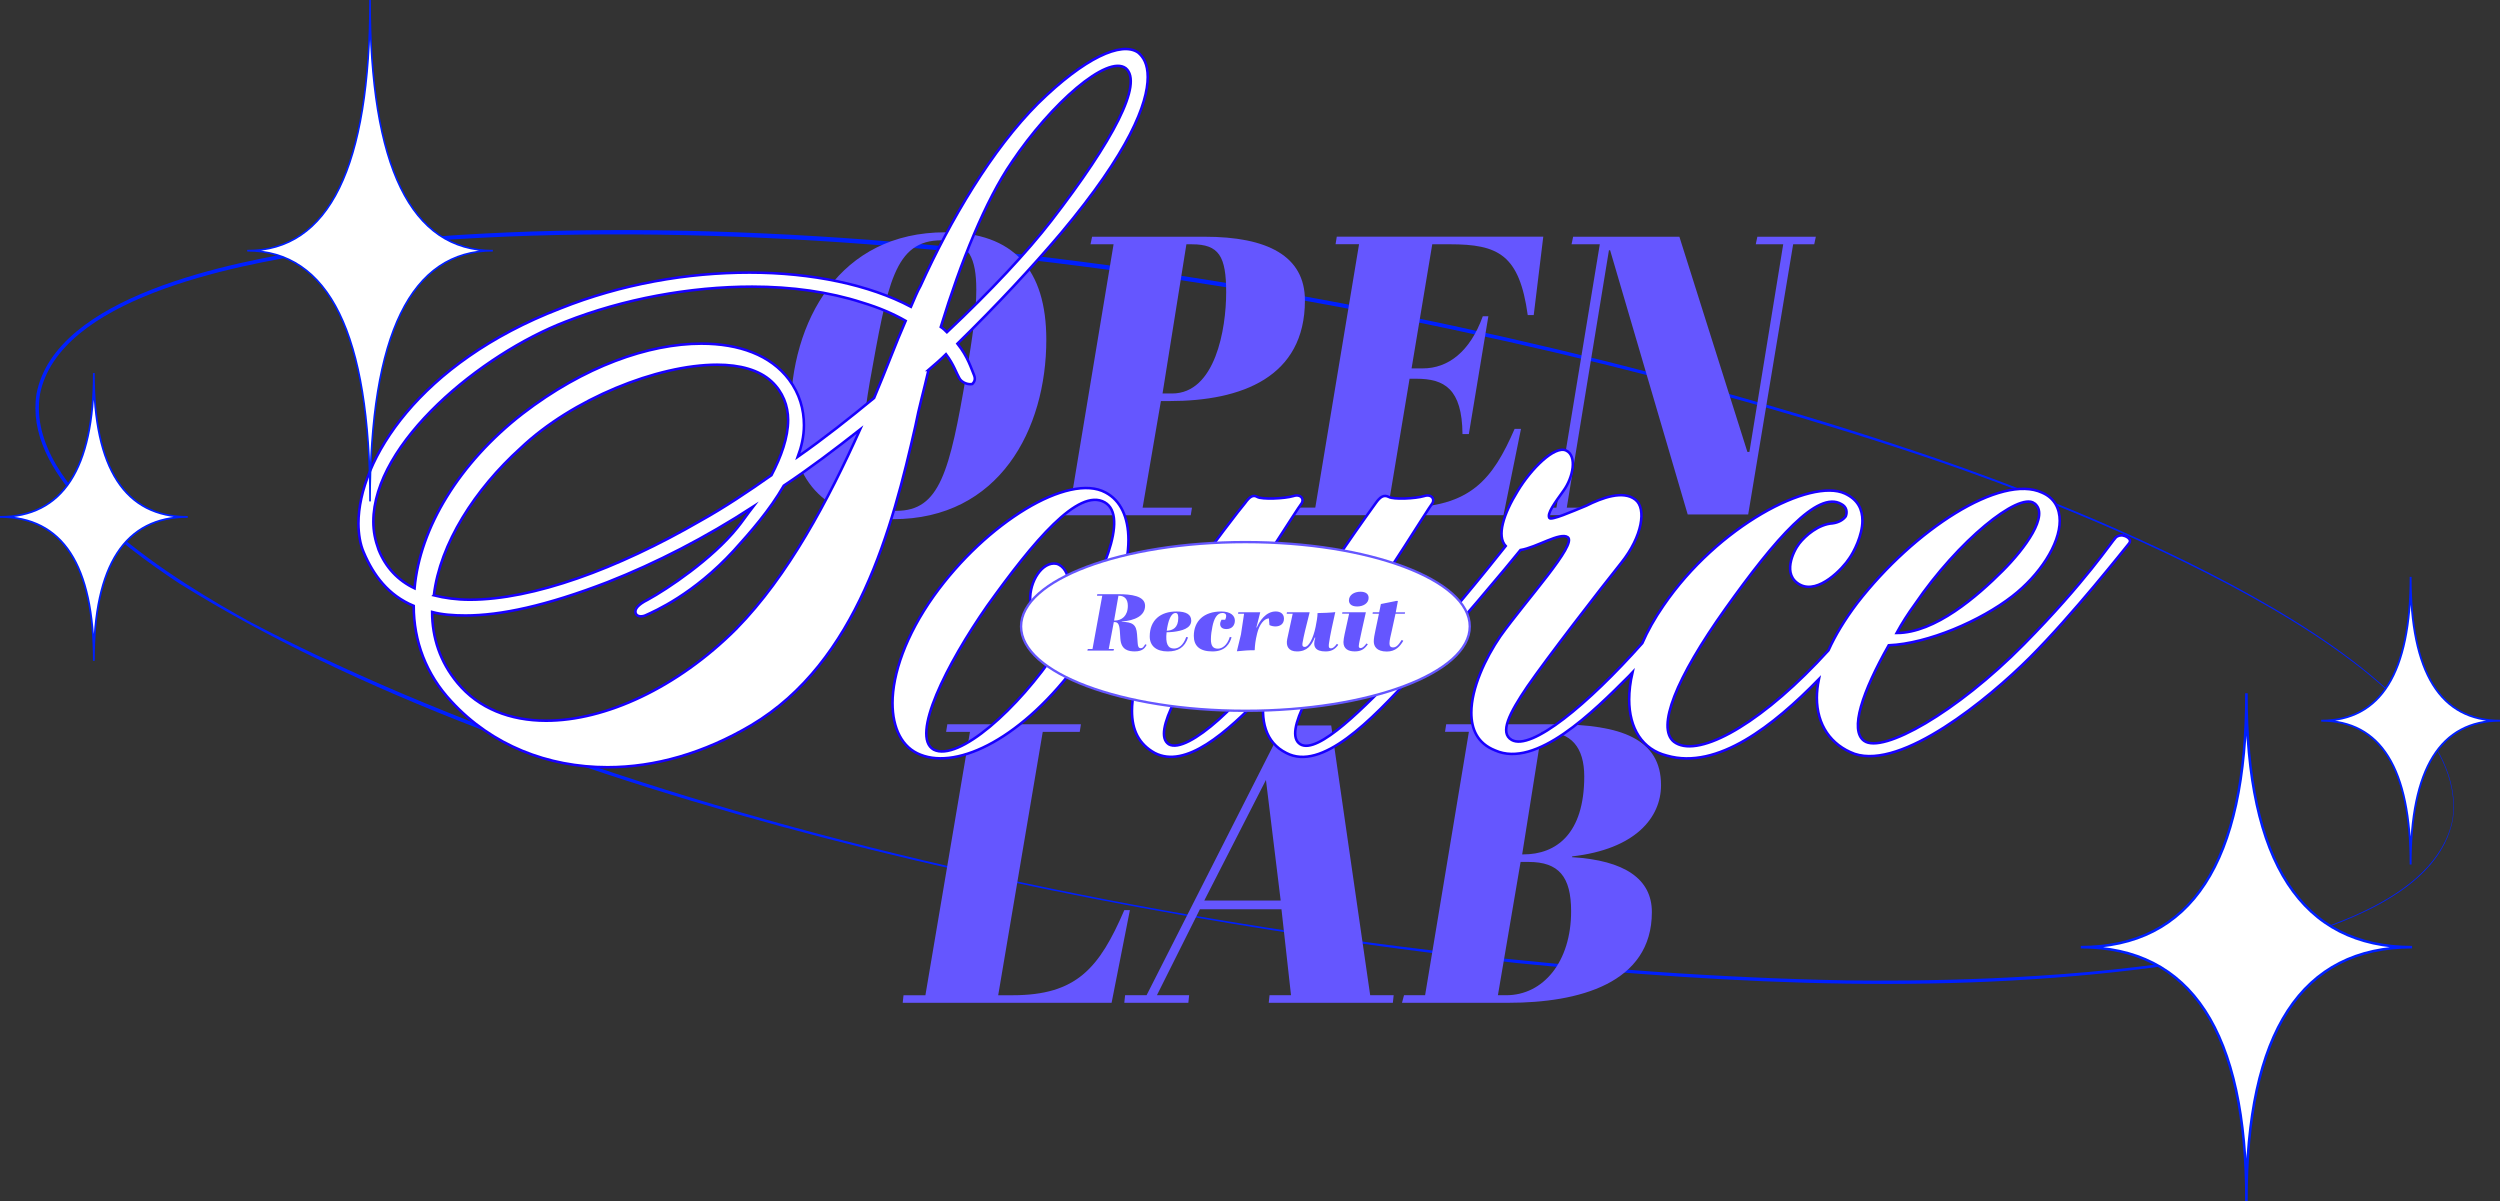 <?xml version="1.0" encoding="UTF-8"?>
<svg id="_레이어_2" data-name="레이어_2" xmlns="http://www.w3.org/2000/svg" viewBox="0 0 974.23 468.05">
  <rect x="0" y="0" width="974.23" height="468.05" fill="#333333" stroke="none"/>
  <defs>
    <style>
      .cls-1 {
        stroke: #6556ff;
        stroke-width: .92px;
      }

      .cls-1, .cls-2, .cls-3, .cls-4, .cls-5, .cls-6 {
        stroke-miterlimit: 10;
      }

      .cls-1, .cls-5, .cls-7 {
        fill: #fff;
      }

      .cls-8 {
        fill: #001fff;
      }

      .cls-9 {
        fill: #6556ff;
      }

      .cls-2 {
        stroke-width: .66px;
      }

      .cls-2, .cls-3, .cls-4, .cls-6 {
        fill: none;
        stroke: #001fff;
      }

      .cls-3 {
        stroke-width: .74px;
      }

      .cls-4 {
        stroke-width: .71px;
      }

      .cls-5 {
        stroke: #1800ff;
      }
    </style>
  </defs>
  <g id="_오소랩_로고" data-name="오소랩_로고">
    <g id="_오소랩_로고-2" data-name="오소랩_로고">
      <path class="cls-8" d="M955.85,319.5c-5.18,26.32-38.53,38.9-61.33,46.07-15.4,4.58-31.17,7.87-47.05,10.31-84.88,12.23-171.26,7.8-256.3-.58-159.98-17.5-384.91-62.94-521.46-148.04-22.95-15.24-60.33-42.99-55.49-73.8,7.39-38.25,76.24-51.35,108.94-56.5,191.04-25.54,450.03,19.31,632.17,81.92,49.45,17.04,209.86,78.31,200.52,140.62h0ZM955.68,319.47c9.16-62.23-151.82-123.11-200.64-139.77-180.37-61.4-442.63-106.46-631.65-81.23-32.44,5.06-100.48,17.97-107.82,55.23-5.94,37.6,54,73.23,82.36,88.91,170.45,89.12,429.22,135.75,621.41,139.43,52.27.7,223.55-1.02,236.34-62.56h0Z"/>
      <g>
        <path class="cls-9" d="M368.36,90.54c26.67,0,39.38,14.57,39.38,41.86,0,34.88-18.3,69.92-59.69,69.92-27.91,0-40-16.43-40-40.78,0-36.75,19.23-71.01,60.31-71.01ZM380.45,112.71c0-11.32-2.64-19.07-13.49-19.07-18.45,0-21.09,16.74-28.06,55.51-2.17,12.56-3.1,23.1-3.1,30.85,0,12.4,2.33,19.07,13.49,19.07,16.9,0,20.78-15.04,27.29-53.34,2.48-14.73,3.88-24.65,3.88-33.02Z"/>
        <path class="cls-9" d="M469.45,92.25c24.34,0,39.07,7.44,39.07,24.81,0,29.92-24.65,39.23-52.71,39.23h-3.41l-7.13,41.55h19.23l-.47,2.95h-55.97l.62-2.95h8.22l17.05-102.64h-8.99l.62-2.95h43.88ZM453.02,153.34h3.72c16.9,0,21.09-25.27,21.09-39.38s-2.79-18.76-13.33-18.76h-2.17l-9.3,58.14Z"/>
        <path class="cls-9" d="M601.4,92.25l-3.72,30.54h-2.33c-3.26-23.57-11.47-27.6-30.39-27.6h-6.82l-8.06,48.37h4.34c9.92,0,18.45-6.51,23.41-20.31h2.17l-7.6,45.89h-2.48c-.15-17.68-7.13-21.55-17.98-21.55h-2.64l-8.37,50.23h5.43c26.82,0,35.35-11.16,43.88-30.7h2.48l-6.82,33.64h-82.33l.46-2.95h8.53l17.05-102.64h-9.15l.47-2.95h80.47Z"/>
        <path class="cls-9" d="M681.25,200.47h-23.57l-30.23-102.95h-.46l-16.43,100.31h9.77l-.31,2.95h-24.65l.46-2.95h10.7l16.9-102.64h-11.01l.62-2.95h41.4l26.51,83.88h.78l13.18-80.93h-10.7l.62-2.95h22.79l-.62,2.95h-8.22l-17.52,105.28Z"/>
        <path class="cls-9" d="M421.23,282.25l-.46,2.95h-14.42l-17.36,102.64h5.58c24.96,0,33.8-10.54,43.57-33.18h2.17l-7.13,36.13h-81.4l.31-2.95h8.53l17.37-102.64h-9.3l.47-2.95h52.09Z"/>
        <path class="cls-9" d="M499.37,354.34h-31.78l-16.75,33.49h12.56l-.31,2.95h-24.96l.31-2.95h8.37l53.34-105.12h18.61l15.19,105.12h9.15l-.31,2.95h-48.37l.31-2.95h8.37l-3.72-33.49ZM469.3,350.93h29.77l-5.74-46.98-24.03,46.98Z"/>
        <path class="cls-9" d="M605.89,282.25c25.89,0,41.4,5.74,41.4,23.72,0,12.71-10.08,24.96-34.57,27.75l-.16.31c20.62,1.24,31.16,8.53,31.16,21.4,0,27.91-28.68,35.35-55.82,35.35h-41.55l.78-2.95h8.22l17.06-102.64h-9.3l.46-2.95h42.33ZM583.72,387.83h3.26c14.42,0,25.27-13.02,25.27-32.71,0-13.49-4.81-19.23-16.59-19.23h-3.1l-8.84,51.94ZM593.18,332.95h.47c12.71,0,23.72-7.91,23.72-30.39,0-11.32-5.12-17.37-15.35-17.37h-1.24l-7.6,47.75Z"/>
      </g>
      <g>
        <path class="cls-5" d="M361.82,144.17c2.39-2.05,4.78-4.1,6.83-6.15,3.08,4.1,4.1,7.52,5.13,9.23,1.03,2.05,3.76,2.73,5.13,2.39.68-.68,1.37-1.71.68-3.42-1.03-2.39-2.39-7.18-6.49-12.3,15.38-15.04,29.05-29.73,40.33-43.06,26.66-31.78,33.83-50.58,33.83-60.83,0-5.13-1.71-7.86-3.76-9.57-6.49-4.44-20.85,2.05-38.96,19.82-18.11,18.11-34.18,45.45-45.79,71.08-1.37,2.39-2.39,5.13-3.76,8.2-16.06-8.54-38.62-13.33-62.88-13.33s-49.9,4.44-73.82,14.01c-55.02,21.19-78.6,59.12-78.6,83.73,0,4.1.68,8.2,2.05,11.28,3.76,8.89,9.57,16.75,19.48,20.85,0,13.67,4.78,26.66,14.7,37.25,15.72,17.09,37.59,25.63,60.83,25.63,18.45,0,37.59-5.47,56.05-16.4,41.35-24.61,55.02-77.24,63.91-116.54,1.37-7.18,3.42-14.35,5.13-21.87ZM394.29,63.17c15.38-22.9,37.25-42.04,44.43-36.57,6.83,5.81-4.78,28.02-29.05,59.46-9.23,11.96-23.58,27.34-40.67,43.4-.68-.68-1.37-1.37-2.39-2.05,7.86-25.63,17.43-49.21,27.68-64.25ZM286.98,244.98c-23.24,23.24-51.26,35.88-74.16,35.88-14.01,0-26.31-4.78-34.52-14.7-6.83-8.2-9.91-17.77-9.91-27.68,3.76,1.02,8.2,1.37,12.99,1.37,13.67,0,31.44-3.76,55.36-12.99,19.14-7.52,38.28-17.43,56.73-29.39-2.39,3.08-4.44,6.15-6.15,8.2-9.91,12.3-27.34,23.92-34.86,28.02-4.1,2.05-5.13,3.76-4.79,5.13.34,1.37,2.05,1.71,3.76,1.02,3.76-1.71,18.8-8.2,34.52-25.29,6.49-7.18,14.01-15.72,19.48-25.29,10.25-6.83,20.16-14.35,29.73-21.87-12.3,27.34-28.02,57.07-48.19,77.58ZM169.07,232c2.39-20.16,16.06-41.35,33.83-57.41,20.16-19.14,53.31-32.47,76.55-32.47,8.89,0,16.4,2.05,21.19,6.49,4.44,4.1,6.49,9.57,6.49,15.04,0,6.83-2.73,14.35-6.49,21.53-9.23,6.49-18.45,12.65-27.68,17.77-32.47,18.8-65.27,30.76-89.88,30.76-5.13,0-9.91-.68-14.01-1.71ZM340.63,155.1c-9.57,7.86-19.48,15.72-29.73,22.9,1.37-3.76,2.39-7.86,2.39-12.3,0-6.15-1.71-12.3-5.81-17.77-7.18-9.57-19.48-14.01-34.17-14.01-20.5,0-45.79,8.89-69.72,27.34-24.61,19.14-39.98,44.43-42.04,68.01-6.49-3.08-11.28-8.2-14.01-15.04-1.37-3.76-2.05-7.18-2.05-10.94,0-30.76,42.04-65.27,74.84-77.92,22.56-8.89,48.53-13.67,72.79-13.67,15.38,0,30.07,2.05,42.72,6.15,6.83,2.05,12.3,4.44,17.09,7.18-3.76,8.54-7.52,18.8-12.3,30.07Z"/>
        <path class="cls-5" d="M827.6,208.76c-1.03-.34-2.39,0-3.08.68-1.71,1.71-11.62,17.09-35.88,41.69-26.32,26.66-55.02,42.72-62.2,37.59-5.81-4.1-.68-19.14,9.57-37.25,15.38-.68,35.88-9.57,48.19-19.14,10.59-8.2,18.46-20.16,18.46-29.39,0-4.78-2.05-8.89-6.83-10.94-16.06-7.52-49.9,14.35-72.11,43.06-4.87,6.44-8.57,12.59-11.16,18.36-1.52,1.65-3.04,3.29-4.55,4.88-24.61,25.63-47.16,37.25-55.71,30.76-6.83-5.47.68-24.61,20.16-51.95,19.48-27.34,35.88-46.14,45.11-40.67,2.05,1.03,2.39,3.08,1.71,4.78-1.03,1.37-2.73,2.39-5.13,2.73-5.47.34-10.59,4.78-12.99,7.86-2.39,3.08-6.83,12.3.34,16.06,7.18,3.76,16.75-6.49,19.14-10.25,1.71-2.39,5.13-8.89,5.13-14.7,0-4.44-1.71-8.2-6.83-10.59-13.33-6.15-49.55,12.65-70.74,43.74-3.43,4.95-6.15,9.86-8.21,14.59-21.34,23.98-43.25,42.02-50.91,37.69-4.78-2.73-1.03-10.25,6.15-20.85,7.52-10.94,28.37-37.93,36.57-48.19s9.91-21.19,5.47-24.61c-4.79-3.76-12.99-.68-19.14,2.39-5.81,2.39-13.67,5.81-14.35,4.78-1.03-1.71,2.05-5.81,5.47-10.59,3.76-5.13,5.47-13.67,1.03-15.72-4.44-2.05-13.67,7.18-18.8,15.72-5.57,8.98-8.32,17.66-4.72,21.51-6.89,8.76-27.09,33.66-40.04,47.19-15.04,15.72-33.15,34.17-39.99,30.07-7.18-4.44,6.15-25.29,20.16-46.14,14.35-20.85,29.73-45.79,31.1-47.5,1.37-1.71,0-4.1-3.08-3.08-3.42,1.03-11.96,1.37-13.67.34-2.05-1.03-3.42,0-5.13,2.39-10.59,14.7-20.85,29.73-36.91,55.36-13.67,21.87-36.57,42.72-43.74,38.62-6.83-4.44,6.15-25.29,20.5-46.14,14.01-20.85,29.73-45.79,31.1-47.5,1.37-1.71,0-4.1-3.08-3.08-3.42,1.03-12.3,1.37-14.01.34-1.71-1.03-3.08,0-4.78,2.39-1.59,1.85-13.02,16.43-22.86,31-2.28,2.61-4.67,5.18-7.21,7.61-8.2,7.52-17.77,13.33-28.37,14.01,8.88-14.35,12.99-28.02,12.99-38.28,0-8.89-3.08-15.38-8.89-18.45-14.35-7.86-46.48,11.62-66.98,40.33-10.94,15.38-16.06,30.42-16.06,41.69,0,9.91,3.76,17.43,10.94,20.16,14.7,5.81,39.98-6.49,61.86-36.57,1.37-1.37,2.05-2.73,3.08-4.44h2.05c10.57-.21,20.39-6.07,27.7-11.88-7.61,13.64-12.32,25.98-12.32,35.8,0,7.52,2.73,12.99,8.89,16.4,11.96,6.15,27.68-7.52,42.72-23.24-1.71,10.59.34,19.14,8.54,23.24,13.67,7.18,32.81-12.3,49.55-30.76,15.95-17.23,37.26-42.79,41.69-48.33,6.41-1.04,15.49-7.13,18.45-4.98,3.76,2.73-16.06,24.26-26.31,38.62-5.81,8.54-11.28,20.16-11.28,29.73,0,6.49,2.39,11.96,9.23,14.7,16.06,7.18,38.28-15.04,52.29-29.05.42-.44.85-.9,1.29-1.37-.87,3.76-1.3,7.32-1.3,10.6,0,11.28,5.13,19.48,14.7,21.87,19.69,5.67,41.66-11.79,59.23-29.8-.52,2.52-.79,4.95-.79,7.24,0,10.59,5.47,18.45,14.7,21.87,18.45,6.15,51.95-21.19,68.35-37.59,16.75-16.75,36.91-42.38,38.62-44.43,1.03-1.37-.34-2.39-2.05-3.08ZM415.81,247.37c-4.44-1.37-8.2-3.42-9.91-6.49-2.05-4.1-1.37-6.15-.34-6.83,1.37-1.37,1.71.34,4.1.68,2.73,0,6.15-2.73,6.49-7.86.34-3.08-1.71-6.49-4.44-7.18-5.47-1.03-10.59,6.83-10.25,14.35,0,6.49,2.73,14.01,11.62,17.43-.34.68-.68,1.03-1.02,1.71-15.38,23.24-38.62,43.74-48.19,38.96-9.23-5.13,5.13-33.49,20.85-56.05,18.11-25.29,35.54-46.14,45.79-40.33,9.57,5.47-1.03,29.73-14.7,51.6ZM792.74,196.11c6.15,4.44-3.76,17.77-12.3,26.31-9.91,9.91-26.31,24.26-41.35,24.26,2.05-3.76,4.44-7.52,7.18-11.28,16.75-24.61,40.33-43.74,46.48-39.3Z"/>
      </g>
      <g>
        <path class="cls-7" d="M192.06,97.69q-47.86,0-47.86,97.69,0-97.69-47.86-97.69,47.86,0,47.86-97.69,0,97.69,47.86,97.69Z"/>
        <path class="cls-2" d="M192.06,97.69q-47.86,0-47.86,97.69,0-97.69-47.86-97.69,47.86,0,47.86-97.69,0,97.69,47.86,97.69Z"/>
      </g>
      <g>
        <path class="cls-7" d="M73.15,201.44q-36.58,0-36.58,56.07,0-56.07-36.58-56.07,36.58,0,36.58-56.07,0,56.07,36.58,56.07Z"/>
        <path class="cls-4" d="M73.15,201.44q-36.58,0-36.58,56.07,0-56.07-36.58-56.07,36.58,0,36.58-56.07,0,56.07,36.58,56.07Z"/>
      </g>
      <g>
        <path class="cls-7" d="M974.23,280.85q-34.83,0-34.83,56.05,0-56.05-34.83-56.05,34.83,0,34.83-56.05,0,56.05,34.83,56.05Z"/>
        <path class="cls-3" d="M974.23,280.85q-34.83,0-34.83,56.05,0-56.05-34.83-56.05,34.83,0,34.83-56.05,0,56.05,34.83,56.05Z"/>
      </g>
      <g>
        <path class="cls-7" d="M939.96,369.1q-64.55,0-64.55,98.95,0-98.95-64.55-98.95,64.55,0,64.55-98.95,0,98.95,64.55,98.95Z"/>
        <path class="cls-6" d="M939.96,369.1q-64.55,0-64.55,98.95,0-98.95-64.55-98.95,64.55,0,64.55-98.95,0,98.95,64.55,98.95Z"/>
      </g>
      <g>
        <ellipse class="cls-1" cx="485.33" cy="244.12" rx="87.43" ry="32.87"/>
        <g>
          <path class="cls-9" d="M437.12,242.3c4.08.16,5.7.91,5.98,4.9l.24,3.36c.1,1.38.31,2.04,1.28,2.04.66,0,1.04-.5,1.66-1.54l.55.25c-.52.94-1.35,2.54-4.6,2.54-2.32,0-5.32-.47-5.63-4.9l-.21-3.08c-.21-2.89-.86-3.45-2.14-3.45h-.21l-1.97,10.49h2.04l-.17.63h-10.2l.17-.63h1.83l3.8-20.76h-2.04l.1-.6h8.19c4.94,0,10.44.63,10.44,4.52s-4.01,5.78-9.12,6.12v.09ZM434.15,241.83h.24c2.7,0,5.12-1.79,5.12-5.75,0-2.58-1.28-3.92-3.46-3.92h-.21l-1.69,9.67Z"/>
          <path class="cls-9" d="M464.22,241.83c0,3.08-3.7,3.99-6.91,4.4-1.11.12-1.97.16-2.7.16-.48,4.43.48,6.34,2.9,6.34,1.69,0,3.56-1.1,4.77-4.52l.69.19c-1.28,3.86-3.8,5.46-7.95,5.46-4.39,0-6.98-2.14-6.98-5.84,0-6.44,4.29-9.73,10.4-9.73,3.91,0,5.77,1.22,5.77,3.55ZM458.13,238.88c-1.87,0-2.94,3.11-3.46,6.91,2.35-.09,4.49-1.13,4.49-4.99,0-1.16-.21-1.92-1.04-1.92Z"/>
          <path class="cls-9" d="M479.94,248.33c-.69,2.39-2.35,5.53-7.43,5.53s-7.29-2.2-7.29-6.06c0-5.75,3.91-9.51,10.68-9.51,3.8,0,5.32,1.73,5.32,3.55,0,1.7-1,3.3-3.32,3.3-1.87,0-2.42-1.04-2.42-1.98,0-.53.24-1.13.52-1.66h1.45c.28-.6.38-1.07.38-1.44,0-.97-.76-1.19-1.45-1.19-2.21,0-3.32,2.36-3.91,5.28-.31,1.57-.59,3.23-.59,4.99,0,2.61.86,3.64,2.73,3.64,1.56,0,3.63-1.22,4.63-4.58l.69.16Z"/>
          <path class="cls-9" d="M483.57,247.36l1.24-8.2h-2.35l.1-.56h8.54l-1.49,5.9.17.03c1-2.42,3.49-6.25,7.36-6.25,1.52,0,3.21.69,3.21,2.79s-1.49,3.01-3.28,3.05c-.76,0-1.59-.16-2.38-.53l-.21-2.61c-1.87.06-3.7,2.35-4.56,5.78-.73,2.89-.9,4.84-.97,6.63-1.45-.06-5.18.19-6.95.41l1.56-6.44Z"/>
          <path class="cls-9" d="M503.76,239.16h-2.35l.1-.56h8.85c-1.49,5.87-2.35,9.42-2.73,11.68-.14.79-.35,1.82.83,1.82,1.52,0,3.28-3.23,4.22-7.79.38-1.79.76-4.02.76-5.4,1.07.03,5.94-.19,6.91-.38-.86,3.8-2.07,9.26-2.45,12.12-.14,1.04-.28,2.01.79,2.01.62,0,1.35-.47,2.28-1.76l.55.38c-1.42,1.98-2.94,2.58-4.98,2.58-3.87,0-5.15-1.79-3.97-5.37l-.21-.06c-1.24,3.05-2.97,5.43-6.95,5.43-3.28,0-4.35-2.07-3.8-4.77.55-2.67,1.69-8.01,2.14-9.92Z"/>
          <path class="cls-9" d="M533.03,251.09c-1.24,1.76-2.52,2.76-5.08,2.76s-4.42-1-4.42-3.64c0-.72.24-2.04.45-3.05l1.76-8.01h-2.73l.1-.56h9.16c-1.38,6.09-1.97,8.82-2.42,11.02-.14.79-.35,1.6-.35,2.2,0,.57.35.75.73.75.62,0,1.35-.57,2.28-1.82l.52.35ZM525.67,233.98c0-2.14,2.07-3.39,4.49-3.39,1.97,0,3.18.82,3.18,2.39,0,2.13-2.11,3.36-4.46,3.36-2.52,0-3.21-1.29-3.21-2.35Z"/>
          <path class="cls-9" d="M543.82,239.16l-1.45,6.66c-.41,1.88-.9,3.64-.9,4.87,0,.97.28,1.6,1.42,1.6,1.07,0,2-.72,3.35-2.92l.62.35c-1.31,2.17-3.01,4.18-6.43,4.18-4.04,0-5.08-2.1-5.08-3.96,0-1.13.28-2.64.66-4.37l1.35-6.41h-2.49l.1-.56h2.49l.66-3.23,5.94-1.19h.69l-.83,4.43h3.63l-.1.56h-3.63Z"/>
        </g>
      </g>
    </g>
  </g>
</svg>
